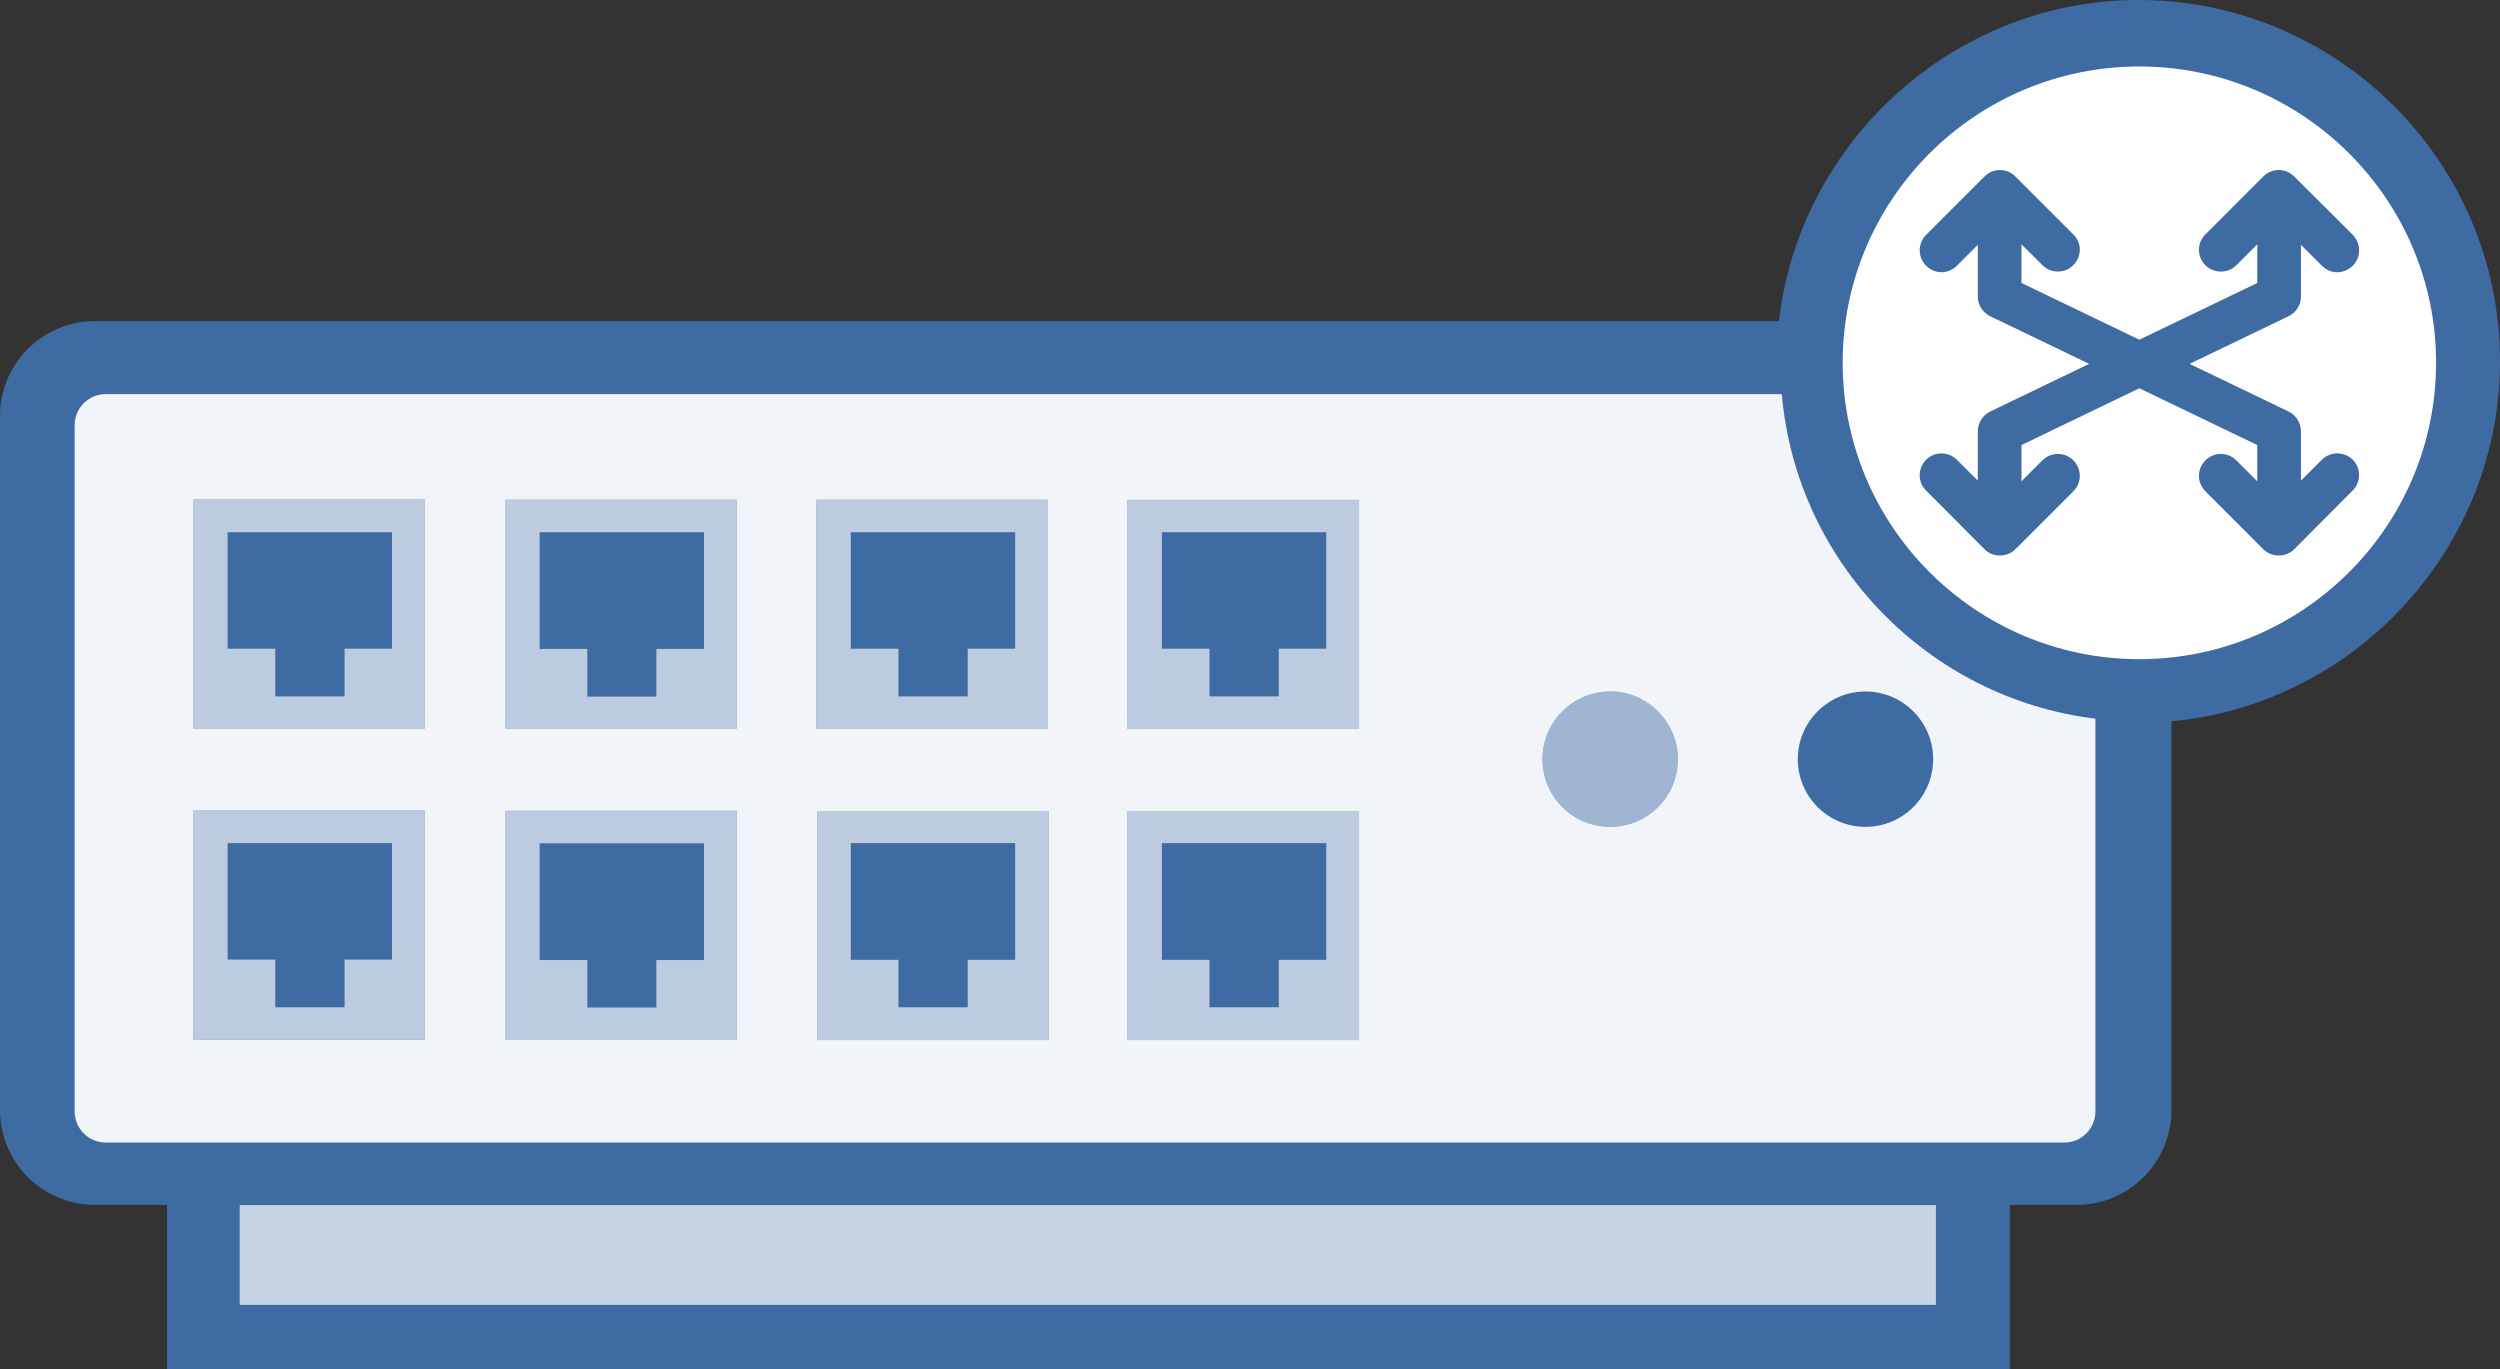 <?xml version="1.0" encoding="UTF-8"?>
<svg xmlns="http://www.w3.org/2000/svg" xmlns:xlink="http://www.w3.org/1999/xlink" width="42pt" height="23pt" viewBox="0 0 42 23" version="1.1">
<rect x="0" y="0" width="42" height="23" fill="#333333" stroke="none"/>
<g id="surface1">
<path style=" stroke:none;fill-rule:nonzero;fill:rgb(24.706%,41.961%,63.922%);fill-opacity:1;" d="M 35.922 0 C 32.836 0 30.23 2.375 29.887 5.395 L 1.594 5.395 C 0.715 5.395 0 6.109 0 6.988 L 0 18.648 C 0 19.527 0.715 20.242 1.594 20.242 L 2.805 20.242 L 2.805 23 L 33.766 23 L 33.766 20.242 L 34.887 20.242 C 35.766 20.242 36.48 19.527 36.48 18.648 L 36.48 12.117 C 37.523 12.023 38.488 11.656 39.316 11.098 C 39.477 10.988 39.629 10.875 39.773 10.754 C 39.777 10.75 39.781 10.746 39.785 10.742 C 39.934 10.625 40.07 10.496 40.207 10.363 C 40.207 10.363 40.211 10.359 40.211 10.355 C 41.312 9.258 42 7.742 42 6.07 C 42 2.723 39.273 0 35.922 0 Z M 35.922 0 "/>
<path style=" stroke:none;fill-rule:nonzero;fill:rgb(100%,100%,100%);fill-opacity:0.502;" d="M 28.188 12.754 C 28.188 12.129 27.68 11.621 27.051 11.617 C 26.422 11.617 25.914 12.125 25.914 12.754 C 25.914 13.379 26.422 13.891 27.051 13.891 C 27.676 13.891 28.188 13.383 28.188 12.754 Z M 28.188 12.754 "/>
<path style=" stroke:none;fill-rule:nonzero;fill:rgb(100%,100%,100%);fill-opacity:0.651;" d="M 3.246 12.242 L 7.137 12.242 L 7.137 8.391 L 3.246 8.391 Z M 3.824 8.941 L 6.586 8.941 L 6.586 10.898 L 5.789 10.898 L 5.789 11.699 L 4.625 11.699 L 4.625 10.898 L 3.824 10.898 Z M 3.824 8.941 "/>
<path style=" stroke:none;fill-rule:nonzero;fill:rgb(100%,100%,100%);fill-opacity:0.651;" d="M 8.488 12.242 L 12.379 12.242 L 12.379 8.395 L 8.488 8.395 Z M 9.066 8.941 L 11.828 8.941 L 11.828 10.902 L 11.027 10.902 L 11.027 11.703 L 9.867 11.703 L 9.867 10.902 L 9.066 10.902 Z M 9.066 8.941 "/>
<path style=" stroke:none;fill-rule:nonzero;fill:rgb(100%,100%,100%);fill-opacity:0.651;" d="M 17.605 8.395 L 13.715 8.395 L 13.715 12.242 L 17.605 12.242 Z M 17.055 10.898 L 16.258 10.898 L 16.258 11.699 L 15.094 11.699 L 15.094 10.898 L 14.293 10.898 L 14.293 8.941 L 17.055 8.941 Z M 17.055 10.898 "/>
<path style=" stroke:none;fill-rule:nonzero;fill:rgb(100%,100%,100%);fill-opacity:0.651;" d="M 18.941 12.246 L 22.832 12.246 L 22.832 8.398 L 18.941 8.398 Z M 19.52 8.941 L 22.281 8.941 L 22.281 10.898 L 21.484 10.898 L 21.484 11.699 L 20.32 11.699 L 20.32 10.898 L 19.52 10.898 Z M 19.52 8.941 "/>
<path style=" stroke:none;fill-rule:nonzero;fill:rgb(100%,100%,100%);fill-opacity:0.651;" d="M 3.246 17.465 L 7.137 17.465 L 7.137 13.617 L 3.246 13.617 Z M 3.824 14.164 L 6.586 14.164 L 6.586 16.121 L 5.789 16.121 L 5.789 16.922 L 4.625 16.922 L 4.625 16.121 L 3.824 16.121 Z M 3.824 14.164 "/>
<path style=" stroke:none;fill-rule:nonzero;fill:rgb(100%,100%,100%);fill-opacity:0.651;" d="M 8.488 17.469 L 12.379 17.469 L 12.379 13.621 L 8.488 13.621 Z M 9.066 14.168 L 11.828 14.168 L 11.828 16.129 L 11.027 16.129 L 11.027 16.926 L 9.867 16.926 L 9.867 16.129 L 9.066 16.129 Z M 9.066 14.168 "/>
<path style=" stroke:none;fill-rule:nonzero;fill:rgb(100%,100%,100%);fill-opacity:0.651;" d="M 13.73 17.473 L 17.617 17.473 L 17.617 13.625 L 13.73 13.625 Z M 14.293 14.164 L 17.055 14.164 L 17.055 16.125 L 16.258 16.125 L 16.258 16.922 L 15.094 16.922 L 15.094 16.125 L 14.293 16.125 Z M 14.293 14.164 "/>
<path style=" stroke:none;fill-rule:nonzero;fill:rgb(100%,100%,100%);fill-opacity:0.651;" d="M 18.941 17.473 L 22.832 17.473 L 22.832 13.625 L 18.941 13.625 Z M 19.52 14.164 L 22.281 14.164 L 22.281 16.125 L 21.484 16.125 L 21.484 16.922 L 20.32 16.922 L 20.32 16.125 L 19.52 16.125 Z M 19.52 14.164 "/>
<path style=" stroke:none;fill-rule:nonzero;fill:rgb(100%,100%,100%);fill-opacity:0.702;" d="M 4.027 20.246 L 32.523 20.246 L 32.523 21.922 L 4.027 21.922 Z M 4.027 20.246 "/>
<path style=" stroke:none;fill-rule:nonzero;fill:rgb(100%,100%,100%);fill-opacity:0.929;" d="M 29.934 6.621 L 1.777 6.621 C 1.488 6.621 1.254 6.855 1.254 7.145 L 1.254 18.672 C 1.254 18.961 1.488 19.195 1.777 19.195 L 34.68 19.195 C 34.969 19.195 35.203 18.961 35.203 18.672 L 35.203 12.074 C 32.395 11.73 30.18 9.453 29.934 6.621 Z M 7.137 17.465 L 3.246 17.465 L 3.246 13.617 L 7.137 13.617 Z M 7.137 12.242 L 3.246 12.242 L 3.246 8.391 L 7.137 8.391 Z M 12.379 17.469 L 8.488 17.469 L 8.488 13.621 L 12.379 13.621 Z M 12.379 12.242 L 8.488 12.242 L 8.488 8.395 L 12.379 8.395 Z M 13.715 8.395 L 17.605 8.395 L 17.605 12.242 L 13.715 12.242 Z M 17.617 17.473 L 13.73 17.473 L 13.73 13.625 L 17.617 13.625 Z M 22.832 17.473 L 18.941 17.473 L 18.941 13.625 L 22.832 13.625 Z M 22.832 12.246 L 18.941 12.246 L 18.941 8.398 L 22.832 8.398 Z M 27.051 13.891 C 26.422 13.891 25.914 13.383 25.914 12.754 C 25.914 12.129 26.422 11.617 27.051 11.617 C 27.676 11.617 28.188 12.129 28.188 12.754 C 28.188 13.383 27.68 13.891 27.051 13.891 Z M 31.34 13.891 C 30.711 13.891 30.203 13.383 30.203 12.754 C 30.203 12.129 30.711 11.617 31.34 11.617 C 31.969 11.617 32.477 12.129 32.477 12.754 C 32.477 13.383 31.969 13.891 31.34 13.891 Z M 31.34 13.891 "/>
<path style=" stroke:none;fill-rule:nonzero;fill:rgb(100%,100%,100%);fill-opacity:1;" d="M 35.941 1.117 C 33.191 1.117 30.957 3.348 30.957 6.094 C 30.957 8.84 33.191 11.074 35.941 11.074 C 38.688 11.074 40.926 8.84 40.926 6.094 C 40.926 3.348 38.688 1.117 35.941 1.117 Z M 39.523 8.242 L 38.559 9.211 C 38.492 9.285 38.395 9.332 38.289 9.332 L 38.281 9.332 C 38.188 9.332 38.094 9.297 38.023 9.227 L 37.051 8.254 C 36.906 8.109 36.906 7.879 37.051 7.734 C 37.195 7.59 37.426 7.59 37.57 7.734 L 37.922 8.086 L 37.922 7.477 L 35.941 6.523 L 33.961 7.477 L 33.961 8.086 L 34.312 7.734 C 34.457 7.59 34.688 7.59 34.832 7.734 C 34.977 7.879 34.977 8.109 34.832 8.254 L 33.859 9.227 C 33.789 9.297 33.695 9.332 33.602 9.332 L 33.594 9.332 C 33.484 9.332 33.391 9.285 33.324 9.211 L 32.359 8.242 C 32.215 8.102 32.215 7.867 32.359 7.723 C 32.5 7.582 32.734 7.582 32.875 7.723 L 33.227 8.074 L 33.227 7.246 C 33.227 7.105 33.309 6.977 33.434 6.914 L 35.098 6.113 L 33.434 5.312 C 33.309 5.25 33.227 5.125 33.227 4.984 L 33.227 4.113 L 32.875 4.465 C 32.805 4.535 32.711 4.574 32.617 4.574 C 32.523 4.574 32.43 4.535 32.359 4.465 C 32.215 4.32 32.215 4.09 32.359 3.945 L 33.34 2.965 C 33.484 2.82 33.715 2.82 33.859 2.965 L 34.832 3.938 C 34.977 4.078 34.977 4.312 34.832 4.453 C 34.762 4.527 34.668 4.562 34.574 4.562 C 34.477 4.562 34.383 4.527 34.312 4.453 L 33.961 4.105 L 33.961 4.754 L 35.941 5.707 L 37.922 4.754 L 37.922 4.105 L 37.57 4.457 C 37.5 4.527 37.406 4.562 37.312 4.562 C 37.215 4.562 37.121 4.527 37.051 4.457 C 36.906 4.312 36.906 4.078 37.051 3.938 L 38.023 2.965 C 38.168 2.82 38.398 2.82 38.543 2.965 L 39.527 3.945 C 39.668 4.09 39.668 4.324 39.527 4.465 C 39.453 4.535 39.359 4.574 39.266 4.574 C 39.172 4.574 39.078 4.535 39.008 4.465 L 38.656 4.113 L 38.656 4.984 C 38.656 5.125 38.574 5.25 38.449 5.312 L 36.785 6.113 L 38.449 6.914 C 38.574 6.977 38.656 7.105 38.656 7.246 L 38.656 8.074 L 39.008 7.723 C 39.148 7.582 39.383 7.582 39.527 7.723 C 39.668 7.867 39.668 8.098 39.523 8.242 Z M 39.523 8.242 "/>
</g>
</svg>
